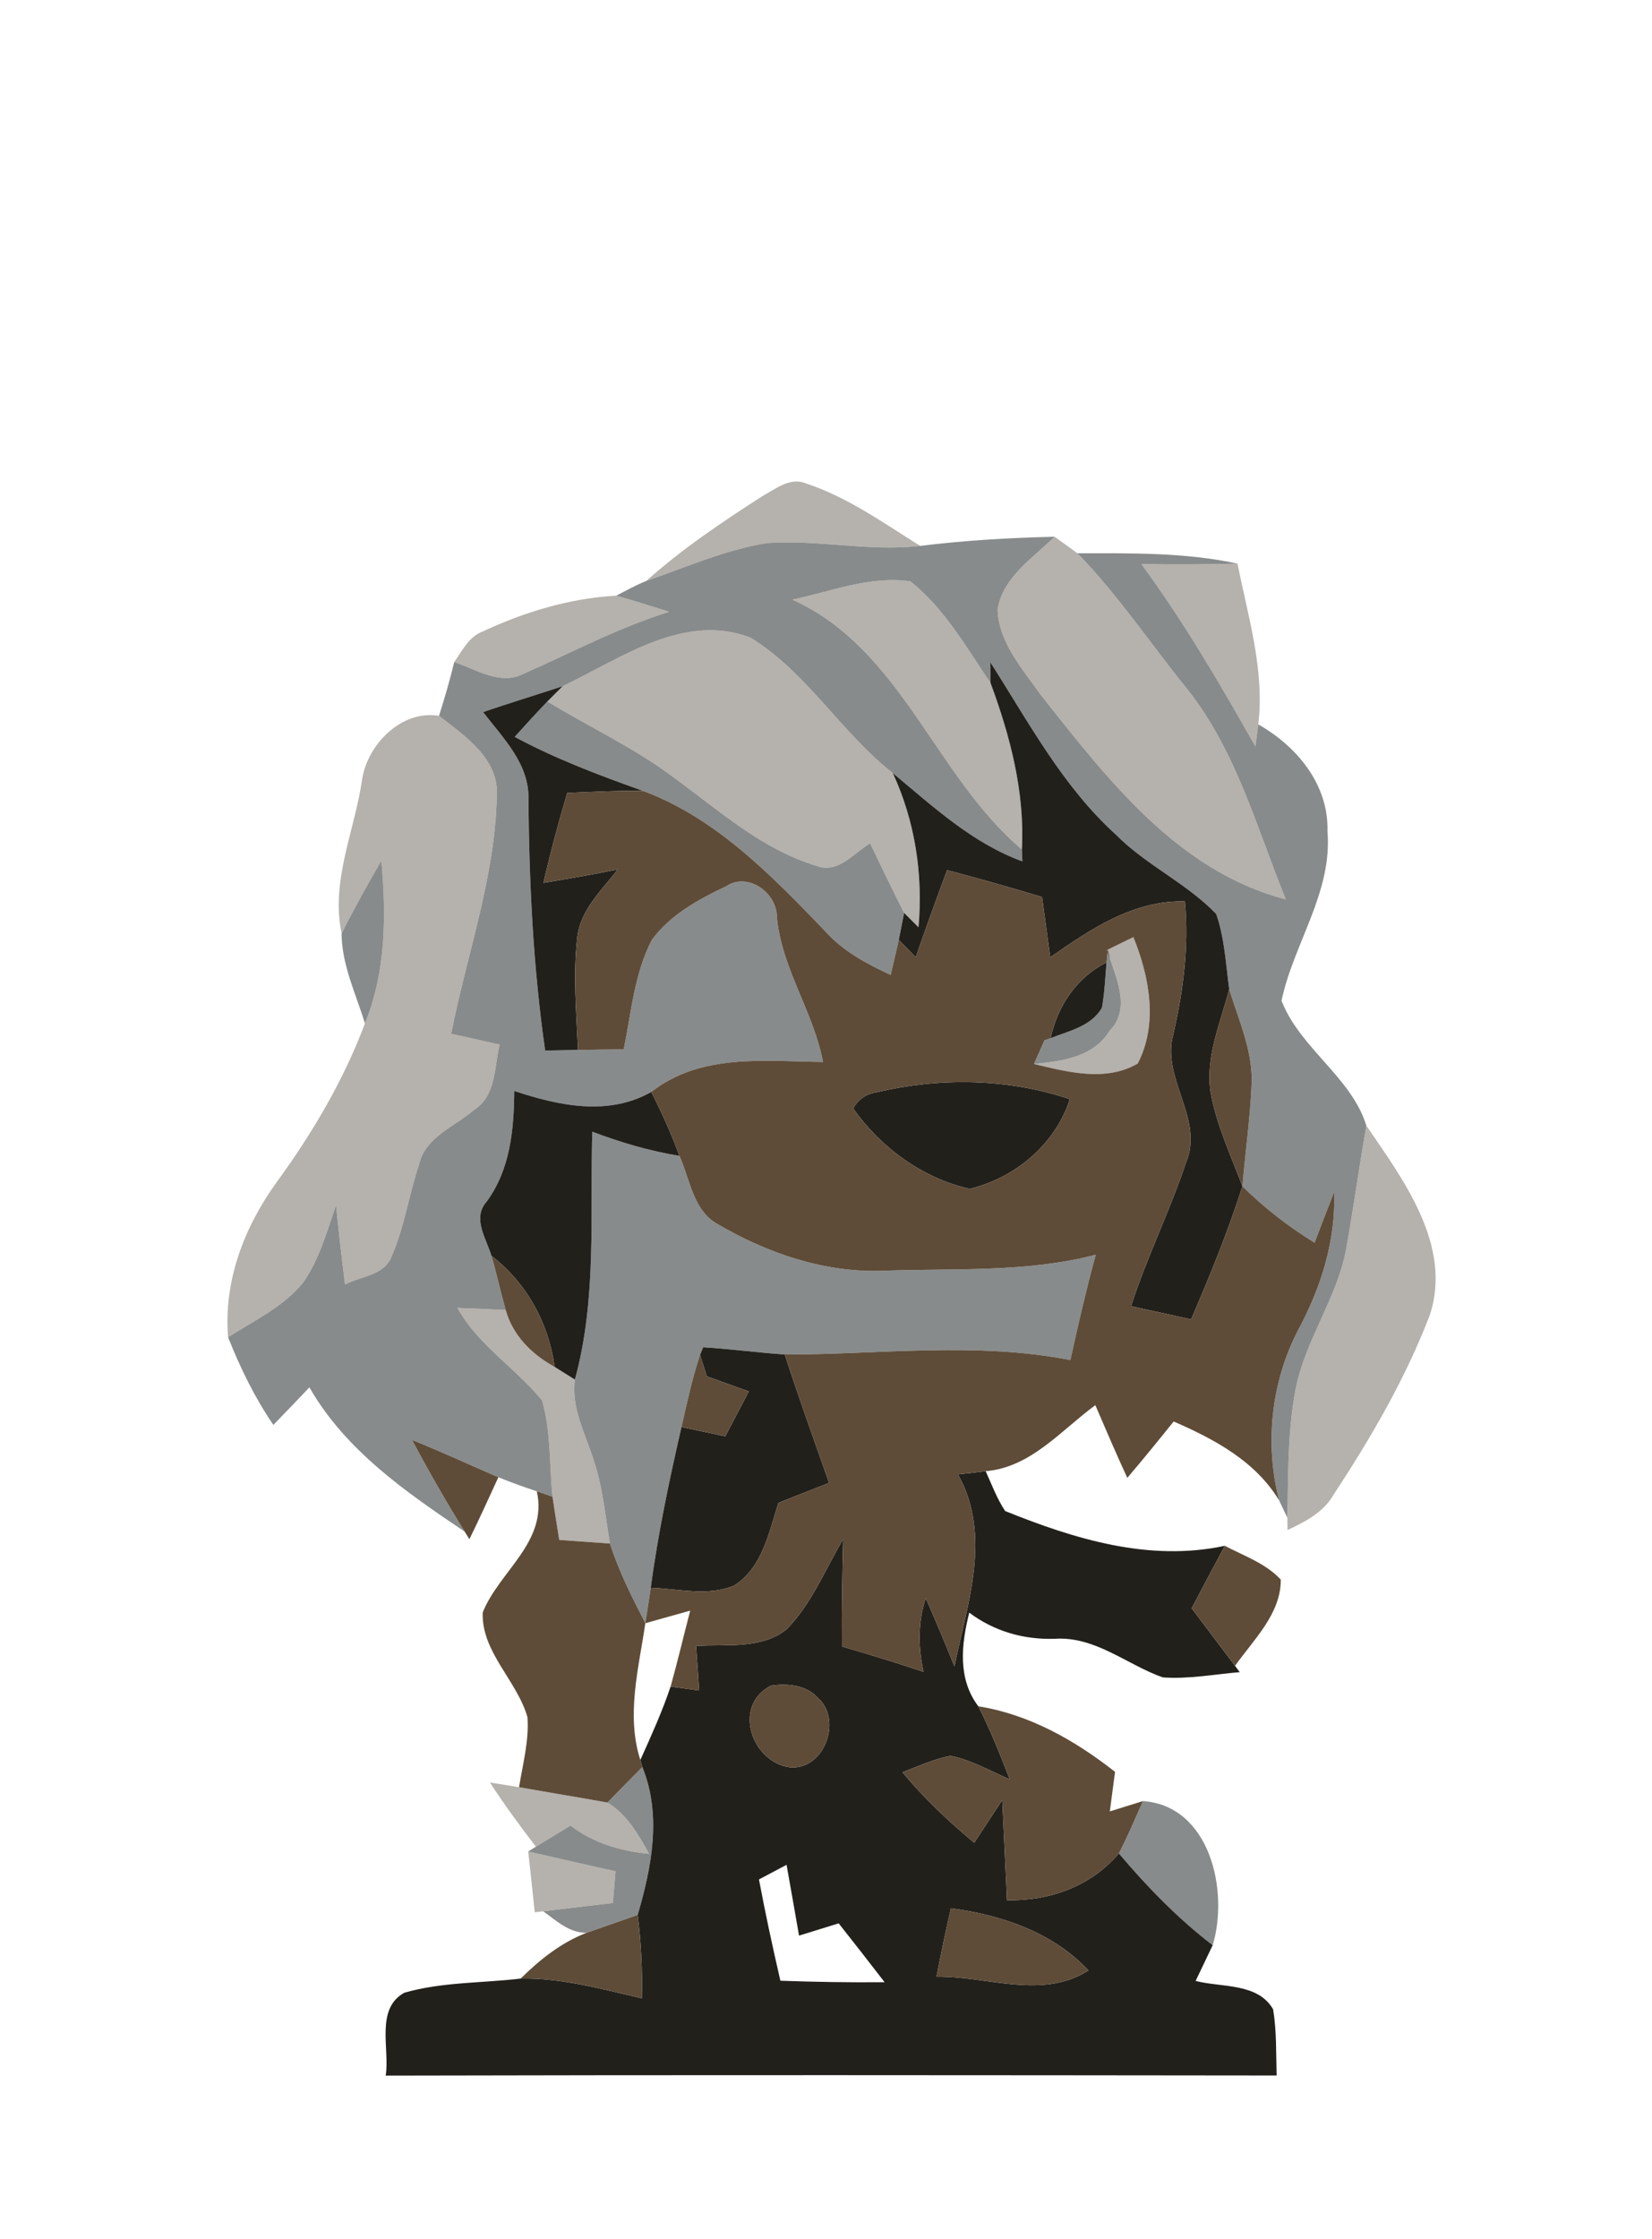 <?xml version="1.0" encoding="UTF-8" ?>
<!DOCTYPE svg PUBLIC "-//W3C//DTD SVG 1.1//EN" "http://www.w3.org/Graphics/SVG/1.1/DTD/svg11.dtd">
<svg width="155pt" height="210pt" viewBox="0 0 155 210" version="1.1" xmlns="http://www.w3.org/2000/svg">
<g id="#b5b1acff">
<path fill="#b5b1ac" opacity="1.00" d=" M 71.55 46.52 C 72.80 45.84 74.16 44.70 75.67 45.36 C 79.55 46.64 82.90 49.06 86.34 51.20 C 81.55 51.75 76.78 50.60 72.00 50.93 C 68.06 51.55 64.38 53.20 60.63 54.49 C 64.00 51.48 67.76 48.96 71.55 46.52 Z" />
<path fill="#b5b1ac" opacity="1.00" d=" M 93.60 57.17 C 94.08 54.14 96.92 52.34 98.95 50.34 C 99.48 50.73 100.55 51.50 101.09 51.89 C 104.89 55.80 107.93 60.35 111.35 64.58 C 115.97 70.36 117.90 77.62 120.64 84.35 C 110.50 81.72 103.90 73.05 97.71 65.25 C 95.99 62.80 93.71 60.30 93.60 57.17 Z" />
<path fill="#b5b1ac" opacity="1.00" d=" M 107.10 52.91 C 110.10 52.95 113.11 52.95 116.11 52.86 C 117.09 57.82 118.67 62.83 118.06 67.94 C 117.99 68.45 117.86 69.49 117.79 70.01 C 114.48 64.15 111.09 58.34 107.10 52.91 Z" />
<path fill="#b5b1ac" opacity="1.00" d=" M 74.35 56.24 C 77.99 55.48 81.66 53.97 85.42 54.53 C 88.63 57.07 90.67 60.73 92.94 64.06 C 94.79 69.06 96.16 74.29 95.88 79.67 C 87.69 72.74 84.58 60.85 74.35 56.24 Z" />
<path fill="#b5b1ac" opacity="1.00" d=" M 45.28 59.23 C 49.21 57.40 53.47 56.10 57.82 55.87 C 59.48 56.33 61.13 56.86 62.78 57.38 C 58.04 58.85 53.67 61.19 49.15 63.18 C 46.94 64.33 44.69 62.77 42.62 62.09 C 43.37 61.03 43.98 59.73 45.28 59.23 Z" />
<path fill="#b5b1ac" opacity="1.00" d=" M 52.79 64.36 C 58.23 61.78 64.10 57.43 70.39 59.79 C 75.70 63.04 78.91 68.70 83.77 72.51 C 85.86 77.03 86.62 82.03 86.18 86.97 C 85.84 86.63 85.17 85.96 84.83 85.62 C 83.73 83.46 82.69 81.28 81.64 79.10 C 80.10 79.99 78.62 81.99 76.62 81.21 C 71.46 79.66 67.40 75.95 63.12 72.85 C 59.45 70.10 55.26 68.17 51.36 65.79 C 51.71 65.43 52.43 64.72 52.79 64.36 Z" />
<path fill="#b5b1ac" opacity="1.00" d=" M 33.98 73.08 C 34.49 69.80 37.69 66.55 41.19 67.14 C 43.62 69.03 46.84 71.17 46.61 74.66 C 46.46 82.28 43.79 89.54 42.33 96.96 C 43.85 97.30 45.37 97.63 46.88 97.97 C 46.36 100.08 46.56 102.80 44.47 104.10 C 42.66 105.68 39.93 106.60 39.33 109.18 C 38.36 112.03 37.96 115.07 36.74 117.84 C 36.07 119.63 33.85 119.69 32.37 120.47 C 32.06 117.99 31.78 115.52 31.53 113.04 C 30.66 115.51 29.97 118.11 28.45 120.28 C 26.59 122.57 23.84 123.86 21.40 125.42 C 20.97 120.16 22.90 115.11 25.94 110.90 C 29.30 106.29 32.23 101.35 34.24 95.99 C 36.22 91.15 36.25 85.84 35.78 80.71 C 34.49 82.97 33.21 85.22 32.05 87.55 C 31.01 82.60 33.29 77.90 33.98 73.08 Z" />
<path fill="#b5b1ac" opacity="1.00" d=" M 103.87 89.10 C 104.49 88.80 105.72 88.19 106.34 87.89 C 107.85 91.61 108.68 96.02 106.75 99.75 C 103.72 101.50 100.17 100.54 97.01 99.79 C 99.62 99.53 102.61 99.16 104.10 96.68 C 106.01 94.78 104.89 92.08 104.15 89.92 L 103.87 89.10 Z" />
<path fill="#b5b1ac" opacity="1.00" d=" M 126.31 117.12 C 127.00 113.28 127.52 109.42 128.20 105.58 C 131.68 110.66 136.27 116.80 134.17 123.29 C 131.89 129.26 128.64 134.84 125.13 140.17 C 124.19 141.84 122.47 142.72 120.80 143.50 L 120.79 142.35 C 120.87 138.34 120.80 134.31 121.55 130.36 C 122.44 125.70 125.45 121.78 126.31 117.12 Z" />
<path fill="#b5b1ac" opacity="1.00" d=" M 42.92 122.67 C 44.43 122.72 45.94 122.79 47.45 122.87 C 48.12 125.26 49.90 127.03 52.04 128.20 C 52.51 128.50 53.46 129.09 53.94 129.39 C 53.57 132.05 54.93 134.47 55.69 136.92 C 56.56 139.46 56.78 142.15 57.23 144.77 C 55.64 144.66 54.05 144.54 52.47 144.43 C 52.25 143.08 52.04 141.73 51.84 140.38 C 51.53 137.37 51.71 134.27 50.86 131.34 C 48.37 128.30 44.87 126.17 42.92 122.67 Z" />
<path fill="#b5b1ac" opacity="1.00" d=" M 45.97 167.18 C 46.65 167.29 48.02 167.51 48.70 167.62 C 51.46 168.11 54.23 168.56 56.99 169.06 C 58.82 170.17 59.89 172.04 60.90 173.87 C 58.24 173.62 55.66 172.85 53.53 171.22 C 52.44 171.87 51.37 172.54 50.28 173.20 C 48.78 171.24 47.31 169.25 45.97 167.18 Z" />
<path fill="#b5b1ac" opacity="1.00" d=" M 49.56 173.65 C 52.29 174.28 55.02 174.91 57.75 175.51 C 57.67 176.50 57.59 177.49 57.50 178.48 C 55.33 178.74 53.15 178.99 50.97 179.26 L 50.17 179.35 C 49.98 177.45 49.77 175.55 49.56 173.65 Z" />
</g>
<g id="#888b8bff">
<path fill="#888b8b" opacity="1.00" d=" M 86.34 51.20 C 90.52 50.68 94.73 50.44 98.95 50.34 C 96.92 52.34 94.08 54.14 93.60 57.17 C 93.71 60.30 95.99 62.80 97.71 65.25 C 103.90 73.05 110.50 81.72 120.64 84.35 C 117.90 77.62 115.97 70.36 111.35 64.58 C 107.93 60.35 104.89 55.80 101.09 51.89 C 106.10 51.89 111.18 51.80 116.11 52.86 C 113.11 52.95 110.10 52.95 107.10 52.91 C 111.09 58.34 114.48 64.15 117.79 70.01 C 117.86 69.49 117.99 68.45 118.06 67.94 C 121.69 70.00 124.68 73.59 124.55 77.98 C 125.03 83.70 121.37 88.49 120.24 93.86 C 121.98 98.32 126.83 101.07 128.20 105.58 C 127.52 109.42 127.00 113.28 126.31 117.12 C 125.45 121.78 122.44 125.70 121.55 130.36 C 120.80 134.31 120.87 138.34 120.79 142.35 C 120.59 141.94 120.20 141.12 120.01 140.71 C 118.65 135.39 119.26 129.64 121.79 124.76 C 123.95 120.76 125.33 116.37 125.18 111.79 C 124.56 113.38 123.94 114.96 123.34 116.55 C 120.89 115.04 118.61 113.28 116.57 111.26 C 116.83 108.14 117.28 105.03 117.42 101.90 C 117.63 98.71 116.23 95.75 115.33 92.77 C 115.01 90.41 114.90 87.98 114.11 85.72 C 111.33 82.83 107.54 81.15 104.71 78.29 C 99.69 73.75 96.51 67.72 92.91 62.10 C 92.92 62.59 92.93 63.57 92.94 64.06 C 90.67 60.73 88.63 57.07 85.42 54.53 C 81.66 53.97 77.99 55.48 74.35 56.24 C 84.58 60.85 87.69 72.74 95.88 79.67 L 95.93 80.79 C 91.23 79.08 87.55 75.65 83.77 72.51 C 78.91 68.70 75.70 63.04 70.39 59.79 C 64.10 57.43 58.23 61.78 52.79 64.36 C 50.31 65.18 47.80 65.93 45.33 66.79 C 47.20 69.23 49.69 71.66 49.58 74.98 C 49.65 82.86 50.03 90.73 51.15 98.53 C 52.18 98.51 53.20 98.49 54.23 98.47 C 55.66 98.45 57.09 98.43 58.52 98.42 C 59.23 94.97 59.51 91.32 61.16 88.15 C 62.88 85.80 65.55 84.34 68.14 83.12 C 70.16 81.76 72.90 83.73 72.89 85.99 C 73.33 90.83 76.33 94.88 77.22 99.60 C 71.73 99.53 65.75 98.78 61.11 102.41 C 57.07 104.71 52.39 103.70 48.25 102.32 C 48.22 105.95 47.88 109.68 45.66 112.70 C 44.28 114.26 45.62 116.14 46.11 117.78 C 46.60 119.46 46.97 121.18 47.45 122.87 C 45.94 122.79 44.43 122.72 42.92 122.67 C 44.87 126.17 48.37 128.30 50.86 131.34 C 51.71 134.27 51.53 137.37 51.84 140.38 C 51.47 140.25 50.74 139.99 50.37 139.87 C 49.15 139.47 47.95 139.03 46.76 138.55 C 44.06 137.39 41.39 136.15 38.66 135.05 C 40.21 137.97 41.86 140.84 43.60 143.65 C 38.08 139.94 32.41 136.02 29.03 130.12 C 27.91 131.30 26.79 132.47 25.65 133.64 C 23.90 131.09 22.54 128.29 21.40 125.42 C 23.84 123.86 26.59 122.57 28.45 120.28 C 29.97 118.11 30.66 115.51 31.53 113.04 C 31.78 115.52 32.06 117.99 32.37 120.47 C 33.85 119.69 36.07 119.63 36.74 117.84 C 37.96 115.07 38.36 112.03 39.33 109.18 C 39.93 106.60 42.66 105.68 44.47 104.10 C 46.56 102.80 46.36 100.08 46.88 97.97 C 45.37 97.63 43.85 97.30 42.33 96.96 C 43.79 89.54 46.46 82.28 46.61 74.66 C 46.84 71.17 43.62 69.03 41.19 67.14 C 41.72 65.47 42.21 63.79 42.62 62.09 C 44.69 62.77 46.94 64.33 49.15 63.18 C 53.67 61.19 58.04 58.85 62.78 57.38 C 61.13 56.86 59.48 56.33 57.82 55.87 C 58.74 55.39 59.66 54.88 60.63 54.49 C 64.38 53.20 68.06 51.55 72.00 50.93 C 76.78 50.60 81.55 51.75 86.34 51.20 Z" />
<path fill="#888b8b" opacity="1.00" d=" M 48.29 69.11 C 49.30 67.99 50.31 66.88 51.36 65.79 C 55.26 68.17 59.45 70.10 63.12 72.85 C 67.40 75.95 71.46 79.66 76.62 81.21 C 78.62 81.99 80.10 79.99 81.64 79.10 C 82.69 81.28 83.73 83.46 84.83 85.62 C 84.71 86.25 84.45 87.52 84.33 88.15 C 84.14 88.98 83.76 90.62 83.57 91.44 C 81.38 90.42 79.20 89.27 77.55 87.47 C 72.53 82.25 67.27 76.76 60.34 74.18 C 56.23 72.72 52.14 71.18 48.29 69.11 Z" />
<path fill="#888b8b" opacity="1.00" d=" M 32.05 87.55 C 33.21 85.22 34.49 82.97 35.78 80.71 C 36.25 85.84 36.22 91.15 34.24 95.99 C 33.40 93.22 32.06 90.50 32.05 87.55 Z" />
<path fill="#888b8b" opacity="1.00" d=" M 103.94 89.05 L 104.15 89.92 C 104.89 92.08 106.01 94.78 104.10 96.68 C 102.61 99.16 99.62 99.53 97.01 99.79 C 97.26 99.23 97.75 98.12 98.00 97.57 L 98.57 97.37 C 100.29 96.69 102.41 96.25 103.39 94.51 C 103.64 93.11 103.70 91.68 103.82 90.26 L 103.94 89.05 Z" />
<path fill="#888b8b" opacity="1.00" d=" M 55.57 106.14 C 58.22 107.15 60.95 107.95 63.75 108.41 C 64.74 110.59 65.01 113.48 67.28 114.78 C 72.00 117.55 77.42 119.41 82.95 119.18 C 89.58 118.94 96.33 119.37 102.81 117.68 C 101.92 120.95 101.15 124.25 100.43 127.56 C 91.55 125.82 82.57 127.04 73.63 127.04 C 71.08 126.86 68.54 126.52 65.98 126.36 L 65.68 127.07 C 64.95 129.29 64.45 131.57 63.94 133.84 C 62.80 138.83 61.73 143.84 61.06 148.92 C 60.93 149.75 60.68 151.41 60.55 152.24 C 59.30 149.82 58.06 147.37 57.23 144.77 C 56.78 142.15 56.56 139.46 55.69 136.92 C 54.93 134.47 53.57 132.05 53.94 129.39 C 56.02 121.81 55.35 113.91 55.57 106.14 Z" />
<path fill="#888b8b" opacity="1.00" d=" M 56.99 169.06 C 58.08 167.94 59.17 166.84 60.27 165.73 C 62.10 170.23 61.15 175.11 59.83 179.60 C 58.23 180.16 56.63 180.72 55.03 181.28 C 53.40 181.29 52.20 180.14 50.97 179.26 C 53.15 178.99 55.33 178.74 57.50 178.48 C 57.59 177.49 57.67 176.50 57.75 175.51 C 55.02 174.91 52.29 174.28 49.56 173.65 L 50.28 173.20 C 51.37 172.54 52.44 171.87 53.53 171.22 C 55.66 172.85 58.24 173.62 60.90 173.87 C 59.89 172.04 58.82 170.17 56.99 169.06 Z" />
<path fill="#888b8b" opacity="1.00" d=" M 107.24 168.92 C 113.54 169.37 115.32 177.35 113.78 182.44 C 110.51 179.93 107.63 176.97 104.98 173.83 C 105.80 172.23 106.51 170.57 107.24 168.92 Z" />
</g>
<g id="#22201bff">
<path fill="#22201b" opacity="1.00" d=" M 92.91 62.10 C 96.51 67.72 99.69 73.75 104.71 78.29 C 107.54 81.15 111.33 82.83 114.11 85.72 C 114.90 87.98 115.01 90.41 115.33 92.77 C 114.53 95.90 113.10 99.06 113.57 102.37 C 114.12 105.47 115.47 108.34 116.57 111.26 C 115.22 115.51 113.52 119.64 111.76 123.74 C 109.88 123.33 108.00 122.92 106.12 122.51 C 107.59 117.92 109.76 113.60 111.28 109.03 C 113.01 104.93 108.92 101.14 110.09 97.00 C 111.02 92.92 111.57 88.74 111.17 84.54 C 106.34 84.42 102.32 87.15 98.54 89.78 C 98.28 87.90 98.02 86.01 97.77 84.13 C 94.81 83.23 91.84 82.40 88.86 81.61 C 87.85 84.32 86.87 87.04 85.92 89.78 C 85.39 89.23 84.86 88.69 84.33 88.15 C 84.45 87.52 84.71 86.25 84.83 85.62 C 85.17 85.96 85.84 86.63 86.18 86.97 C 86.62 82.03 85.86 77.03 83.77 72.51 C 87.55 75.65 91.23 79.08 95.93 80.79 L 95.88 79.67 C 96.16 74.29 94.79 69.06 92.94 64.06 C 92.93 63.57 92.92 62.59 92.91 62.10 Z" />
<path fill="#22201b" opacity="1.00" d=" M 45.33 66.79 C 47.80 65.93 50.31 65.18 52.79 64.36 C 52.43 64.72 51.71 65.43 51.36 65.79 C 50.31 66.88 49.30 67.99 48.29 69.11 C 52.14 71.18 56.23 72.72 60.34 74.18 C 57.96 74.14 55.59 74.27 53.22 74.37 C 52.39 77.16 51.64 79.97 50.99 82.80 C 53.32 82.42 55.65 82.01 57.97 81.54 C 56.44 83.51 54.39 85.40 54.15 88.03 C 53.76 91.50 54.08 95.00 54.23 98.47 C 53.20 98.49 52.18 98.51 51.15 98.53 C 50.03 90.73 49.65 82.86 49.58 74.98 C 49.69 71.66 47.20 69.23 45.33 66.79 Z" />
<path fill="#22201b" opacity="1.00" d=" M 98.57 97.37 C 99.25 94.32 100.99 91.70 103.82 90.26 C 103.70 91.68 103.64 93.11 103.39 94.51 C 102.41 96.25 100.29 96.69 98.57 97.37 Z" />
<path fill="#22201b" opacity="1.00" d=" M 82.26 102.44 C 88.22 101.04 94.55 101.13 100.38 103.09 C 99.01 107.33 95.24 110.49 90.97 111.50 C 86.57 110.51 82.63 107.63 80.05 103.96 C 80.53 103.10 81.27 102.59 82.26 102.44 Z" />
<path fill="#22201b" opacity="1.00" d=" M 48.25 102.32 C 52.39 103.70 57.07 104.71 61.11 102.41 C 62.09 104.36 63.00 106.35 63.75 108.41 C 60.95 107.95 58.22 107.15 55.57 106.14 C 55.35 113.91 56.02 121.81 53.94 129.39 C 53.46 129.09 52.51 128.50 52.04 128.20 C 51.46 124.05 49.43 120.35 46.11 117.78 C 45.62 116.14 44.28 114.26 45.66 112.70 C 47.88 109.68 48.22 105.95 48.25 102.32 Z" />
<path fill="#22201b" opacity="1.00" d=" M 65.98 126.36 C 68.54 126.52 71.08 126.86 73.63 127.04 C 74.94 131.07 76.38 135.07 77.79 139.08 C 76.20 139.70 74.62 140.32 73.04 140.95 C 72.14 143.72 71.53 147.03 68.88 148.71 C 66.41 149.75 63.64 149.00 61.06 148.92 C 61.73 143.84 62.80 138.83 63.94 133.84 C 65.31 134.13 66.68 134.42 68.05 134.71 C 68.78 133.31 69.52 131.90 70.26 130.50 C 68.95 130.03 67.64 129.56 66.32 129.09 C 66.16 128.58 65.84 127.58 65.68 127.07 L 65.98 126.36 Z" />
<path fill="#22201b" opacity="1.00" d=" M 89.88 138.28 C 90.75 138.19 91.61 138.09 92.48 137.98 C 93.05 139.24 93.54 140.56 94.31 141.72 C 100.84 144.35 107.81 146.50 114.92 144.98 C 113.87 146.93 112.84 148.88 111.81 150.84 C 113.17 152.64 114.53 154.44 115.88 156.24 L 116.32 156.83 C 113.92 157.03 111.51 157.50 109.09 157.32 C 105.71 156.12 102.78 153.46 98.98 153.70 C 96.06 153.80 93.28 153.00 90.94 151.25 C 90.20 154.20 89.83 157.45 91.79 160.03 C 92.92 162.25 93.84 164.56 94.74 166.88 C 92.91 166.11 91.16 165.07 89.19 164.68 C 87.62 164.97 86.16 165.66 84.67 166.22 C 86.69 168.64 88.98 170.82 91.41 172.83 C 92.29 171.49 93.16 170.15 94.04 168.82 C 94.19 171.95 94.33 175.09 94.48 178.22 C 98.47 178.30 102.35 176.93 104.98 173.83 C 107.63 176.97 110.51 179.93 113.78 182.44 C 113.25 183.55 112.71 184.67 112.18 185.79 C 114.61 186.42 118.01 185.95 119.45 188.45 C 119.79 190.50 119.72 192.59 119.78 194.66 C 91.92 194.63 64.05 194.60 36.19 194.67 C 36.58 192.14 35.20 188.42 37.93 186.90 C 41.46 185.88 45.22 186.00 48.85 185.57 C 52.73 185.50 56.48 186.56 60.22 187.42 C 60.28 184.81 60.16 182.19 59.83 179.60 C 61.15 175.11 62.10 170.23 60.27 165.73 L 60.08 165.07 C 61.10 162.80 62.13 160.54 62.92 158.18 C 63.81 158.30 64.71 158.43 65.60 158.55 C 65.51 157.16 65.41 155.76 65.31 154.37 C 68.16 154.19 71.44 154.71 73.82 152.80 C 76.16 150.40 77.42 147.21 79.11 144.36 C 79.03 147.71 78.96 151.07 78.99 154.42 C 81.56 155.17 84.12 155.95 86.65 156.80 C 86.15 154.51 86.11 152.14 86.86 149.89 C 87.79 152.00 88.68 154.14 89.55 156.28 C 90.77 150.38 93.09 144.00 89.88 138.28 M 72.33 158.10 C 68.66 159.99 70.55 165.31 74.14 165.76 C 77.35 166.01 79.06 161.33 76.76 159.26 C 75.66 158.02 73.87 157.87 72.33 158.10 M 71.21 176.27 C 71.81 179.45 72.49 182.62 73.22 185.77 C 76.48 185.89 79.74 185.94 83.00 185.91 C 81.58 184.06 80.14 182.23 78.69 180.39 C 77.45 180.77 76.21 181.16 74.97 181.54 C 74.58 179.33 74.20 177.11 73.80 174.90 C 72.94 175.36 72.07 175.81 71.21 176.27 M 89.22 178.98 C 88.73 181.10 88.28 183.24 87.87 185.39 C 92.64 185.32 97.72 187.59 102.13 184.81 C 98.79 181.23 93.96 179.60 89.22 178.98 Z" />
</g>
<g id="#5e4c38ff">
<path fill="#5e4c38" opacity="1.00" d=" M 53.22 74.37 C 55.59 74.27 57.96 74.14 60.34 74.18 C 67.27 76.76 72.53 82.25 77.55 87.47 C 79.20 89.27 81.38 90.42 83.57 91.44 C 83.76 90.62 84.14 88.98 84.33 88.15 C 84.86 88.69 85.39 89.23 85.92 89.78 C 86.87 87.04 87.85 84.32 88.86 81.61 C 91.84 82.40 94.81 83.23 97.77 84.13 C 98.02 86.01 98.28 87.90 98.54 89.78 C 102.32 87.15 106.34 84.42 111.17 84.54 C 111.57 88.74 111.02 92.92 110.09 97.00 C 108.92 101.14 113.01 104.93 111.28 109.03 C 109.76 113.60 107.59 117.92 106.12 122.51 C 108.00 122.92 109.88 123.33 111.76 123.74 C 113.52 119.64 115.22 115.51 116.57 111.26 C 118.61 113.28 120.89 115.04 123.34 116.55 C 123.94 114.96 124.56 113.38 125.18 111.79 C 125.33 116.37 123.95 120.76 121.79 124.76 C 119.26 129.64 118.65 135.39 120.01 140.71 C 117.76 137.02 113.95 134.99 110.12 133.32 C 108.69 135.10 107.25 136.87 105.77 138.61 C 104.73 136.36 103.75 134.07 102.77 131.79 C 99.56 134.14 96.71 137.64 92.48 137.98 C 91.61 138.09 90.75 138.19 89.88 138.28 C 93.09 144.00 90.77 150.38 89.55 156.28 C 88.68 154.14 87.79 152.00 86.86 149.89 C 86.11 152.14 86.15 154.51 86.65 156.80 C 84.12 155.95 81.56 155.17 78.99 154.42 C 78.96 151.07 79.03 147.71 79.11 144.36 C 77.42 147.21 76.16 150.40 73.82 152.80 C 71.44 154.71 68.16 154.19 65.31 154.37 C 65.41 155.76 65.51 157.16 65.60 158.55 C 64.71 158.43 63.81 158.30 62.92 158.18 C 63.58 155.82 64.14 153.43 64.76 151.06 C 63.36 151.45 61.95 151.85 60.55 152.24 C 60.68 151.41 60.93 149.75 61.06 148.92 C 63.64 149.00 66.41 149.75 68.88 148.71 C 71.53 147.03 72.14 143.72 73.04 140.95 C 74.62 140.32 76.20 139.70 77.79 139.08 C 76.38 135.07 74.94 131.07 73.63 127.04 C 82.57 127.04 91.55 125.82 100.43 127.56 C 101.15 124.25 101.92 120.95 102.81 117.68 C 96.33 119.37 89.58 118.94 82.95 119.18 C 77.42 119.41 72.00 117.55 67.28 114.78 C 65.01 113.48 64.74 110.59 63.75 108.41 C 63.00 106.35 62.09 104.36 61.11 102.41 C 65.75 98.78 71.73 99.53 77.22 99.60 C 76.33 94.88 73.33 90.83 72.89 85.99 C 72.90 83.73 70.16 81.76 68.14 83.12 C 65.55 84.34 62.88 85.80 61.16 88.15 C 59.51 91.32 59.23 94.97 58.52 98.42 C 57.09 98.43 55.66 98.45 54.23 98.47 C 54.08 95.00 53.76 91.50 54.15 88.03 C 54.39 85.40 56.44 83.51 57.97 81.54 C 55.65 82.01 53.32 82.42 50.99 82.80 C 51.64 79.97 52.39 77.16 53.22 74.37 M 103.87 89.10 L 104.15 89.92 L 103.94 89.05 L 103.82 90.26 C 100.99 91.70 99.25 94.32 98.57 97.37 L 98.00 97.57 C 97.75 98.12 97.26 99.23 97.01 99.79 C 100.17 100.54 103.72 101.50 106.75 99.75 C 108.68 96.02 107.85 91.61 106.34 87.89 C 105.72 88.19 104.49 88.80 103.87 89.10 M 82.26 102.44 C 81.27 102.59 80.53 103.10 80.05 103.96 C 82.63 107.63 86.57 110.51 90.97 111.50 C 95.24 110.49 99.01 107.33 100.38 103.09 C 94.55 101.13 88.22 101.04 82.26 102.44 Z" />
<path fill="#5e4c38" opacity="1.00" d=" M 115.33 92.77 C 116.23 95.75 117.63 98.71 117.42 101.90 C 117.28 105.03 116.83 108.14 116.57 111.26 C 115.47 108.34 114.12 105.47 113.57 102.37 C 113.10 99.06 114.53 95.90 115.33 92.77 Z" />
<path fill="#5e4c38" opacity="1.00" d=" M 46.11 117.78 C 49.43 120.35 51.46 124.05 52.04 128.20 C 49.90 127.03 48.12 125.26 47.45 122.87 C 46.97 121.18 46.60 119.46 46.11 117.78 Z" />
<path fill="#5e4c38" opacity="1.00" d=" M 63.94 133.84 C 64.45 131.57 64.95 129.29 65.68 127.07 C 65.84 127.58 66.16 128.58 66.32 129.09 C 67.64 129.56 68.95 130.03 70.26 130.50 C 69.52 131.90 68.78 133.31 68.05 134.71 C 66.68 134.42 65.31 134.13 63.94 133.84 Z" />
<path fill="#5e4c38" opacity="1.00" d=" M 38.66 135.05 C 41.39 136.15 44.06 137.39 46.76 138.55 C 45.86 140.49 44.99 142.44 44.04 144.36 L 43.60 143.65 C 41.86 140.84 40.21 137.97 38.66 135.05 Z" />
<path fill="#5e4c38" opacity="1.00" d=" M 50.37 139.87 C 50.74 139.99 51.47 140.25 51.84 140.38 C 52.04 141.73 52.25 143.08 52.47 144.43 C 54.05 144.54 55.64 144.66 57.23 144.77 C 58.06 147.37 59.30 149.82 60.55 152.24 C 59.93 156.46 58.73 160.86 60.08 165.07 L 60.27 165.73 C 59.17 166.84 58.08 167.94 56.99 169.06 C 54.23 168.56 51.46 168.11 48.70 167.62 C 49.05 165.45 49.65 163.27 49.49 161.06 C 48.52 157.62 45.16 154.96 45.29 151.23 C 46.86 147.33 51.41 144.64 50.37 139.87 Z" />
<path fill="#5e4c38" opacity="1.00" d=" M 114.92 144.98 C 116.72 145.93 118.75 146.62 120.17 148.15 C 120.19 151.37 117.61 153.78 115.88 156.24 C 114.53 154.44 113.17 152.64 111.81 150.84 C 112.84 148.88 113.87 146.93 114.92 144.98 Z" />
<path fill="#5e4c38" opacity="1.00" d=" M 72.33 158.10 C 73.87 157.87 75.66 158.02 76.76 159.26 C 79.06 161.33 77.35 166.01 74.14 165.76 C 70.55 165.31 68.66 159.99 72.33 158.10 Z" />
<path fill="#5e4c38" opacity="1.00" d=" M 91.79 160.03 C 96.58 160.80 100.85 163.22 104.62 166.18 C 104.45 167.42 104.29 168.65 104.13 169.89 C 105.16 169.57 106.20 169.24 107.24 168.92 C 106.51 170.57 105.80 172.23 104.98 173.83 C 102.35 176.93 98.47 178.30 94.48 178.22 C 94.33 175.09 94.19 171.95 94.04 168.82 C 93.16 170.15 92.29 171.49 91.41 172.83 C 88.98 170.82 86.69 168.64 84.67 166.22 C 86.16 165.66 87.62 164.97 89.19 164.68 C 91.16 165.07 92.91 166.11 94.74 166.88 C 93.84 164.56 92.92 162.25 91.79 160.03 Z" />
<path fill="#5e4c38" opacity="1.00" d=" M 89.22 178.98 C 93.96 179.60 98.79 181.23 102.13 184.81 C 97.72 187.59 92.64 185.32 87.87 185.39 C 88.28 183.24 88.73 181.10 89.22 178.98 Z" />
<path fill="#5e4c38" opacity="1.00" d=" M 55.03 181.28 C 56.63 180.72 58.23 180.16 59.83 179.60 C 60.16 182.19 60.28 184.81 60.22 187.42 C 56.48 186.56 52.73 185.50 48.85 185.57 C 50.64 183.80 52.65 182.19 55.03 181.28 Z" />
</g>
</svg>
